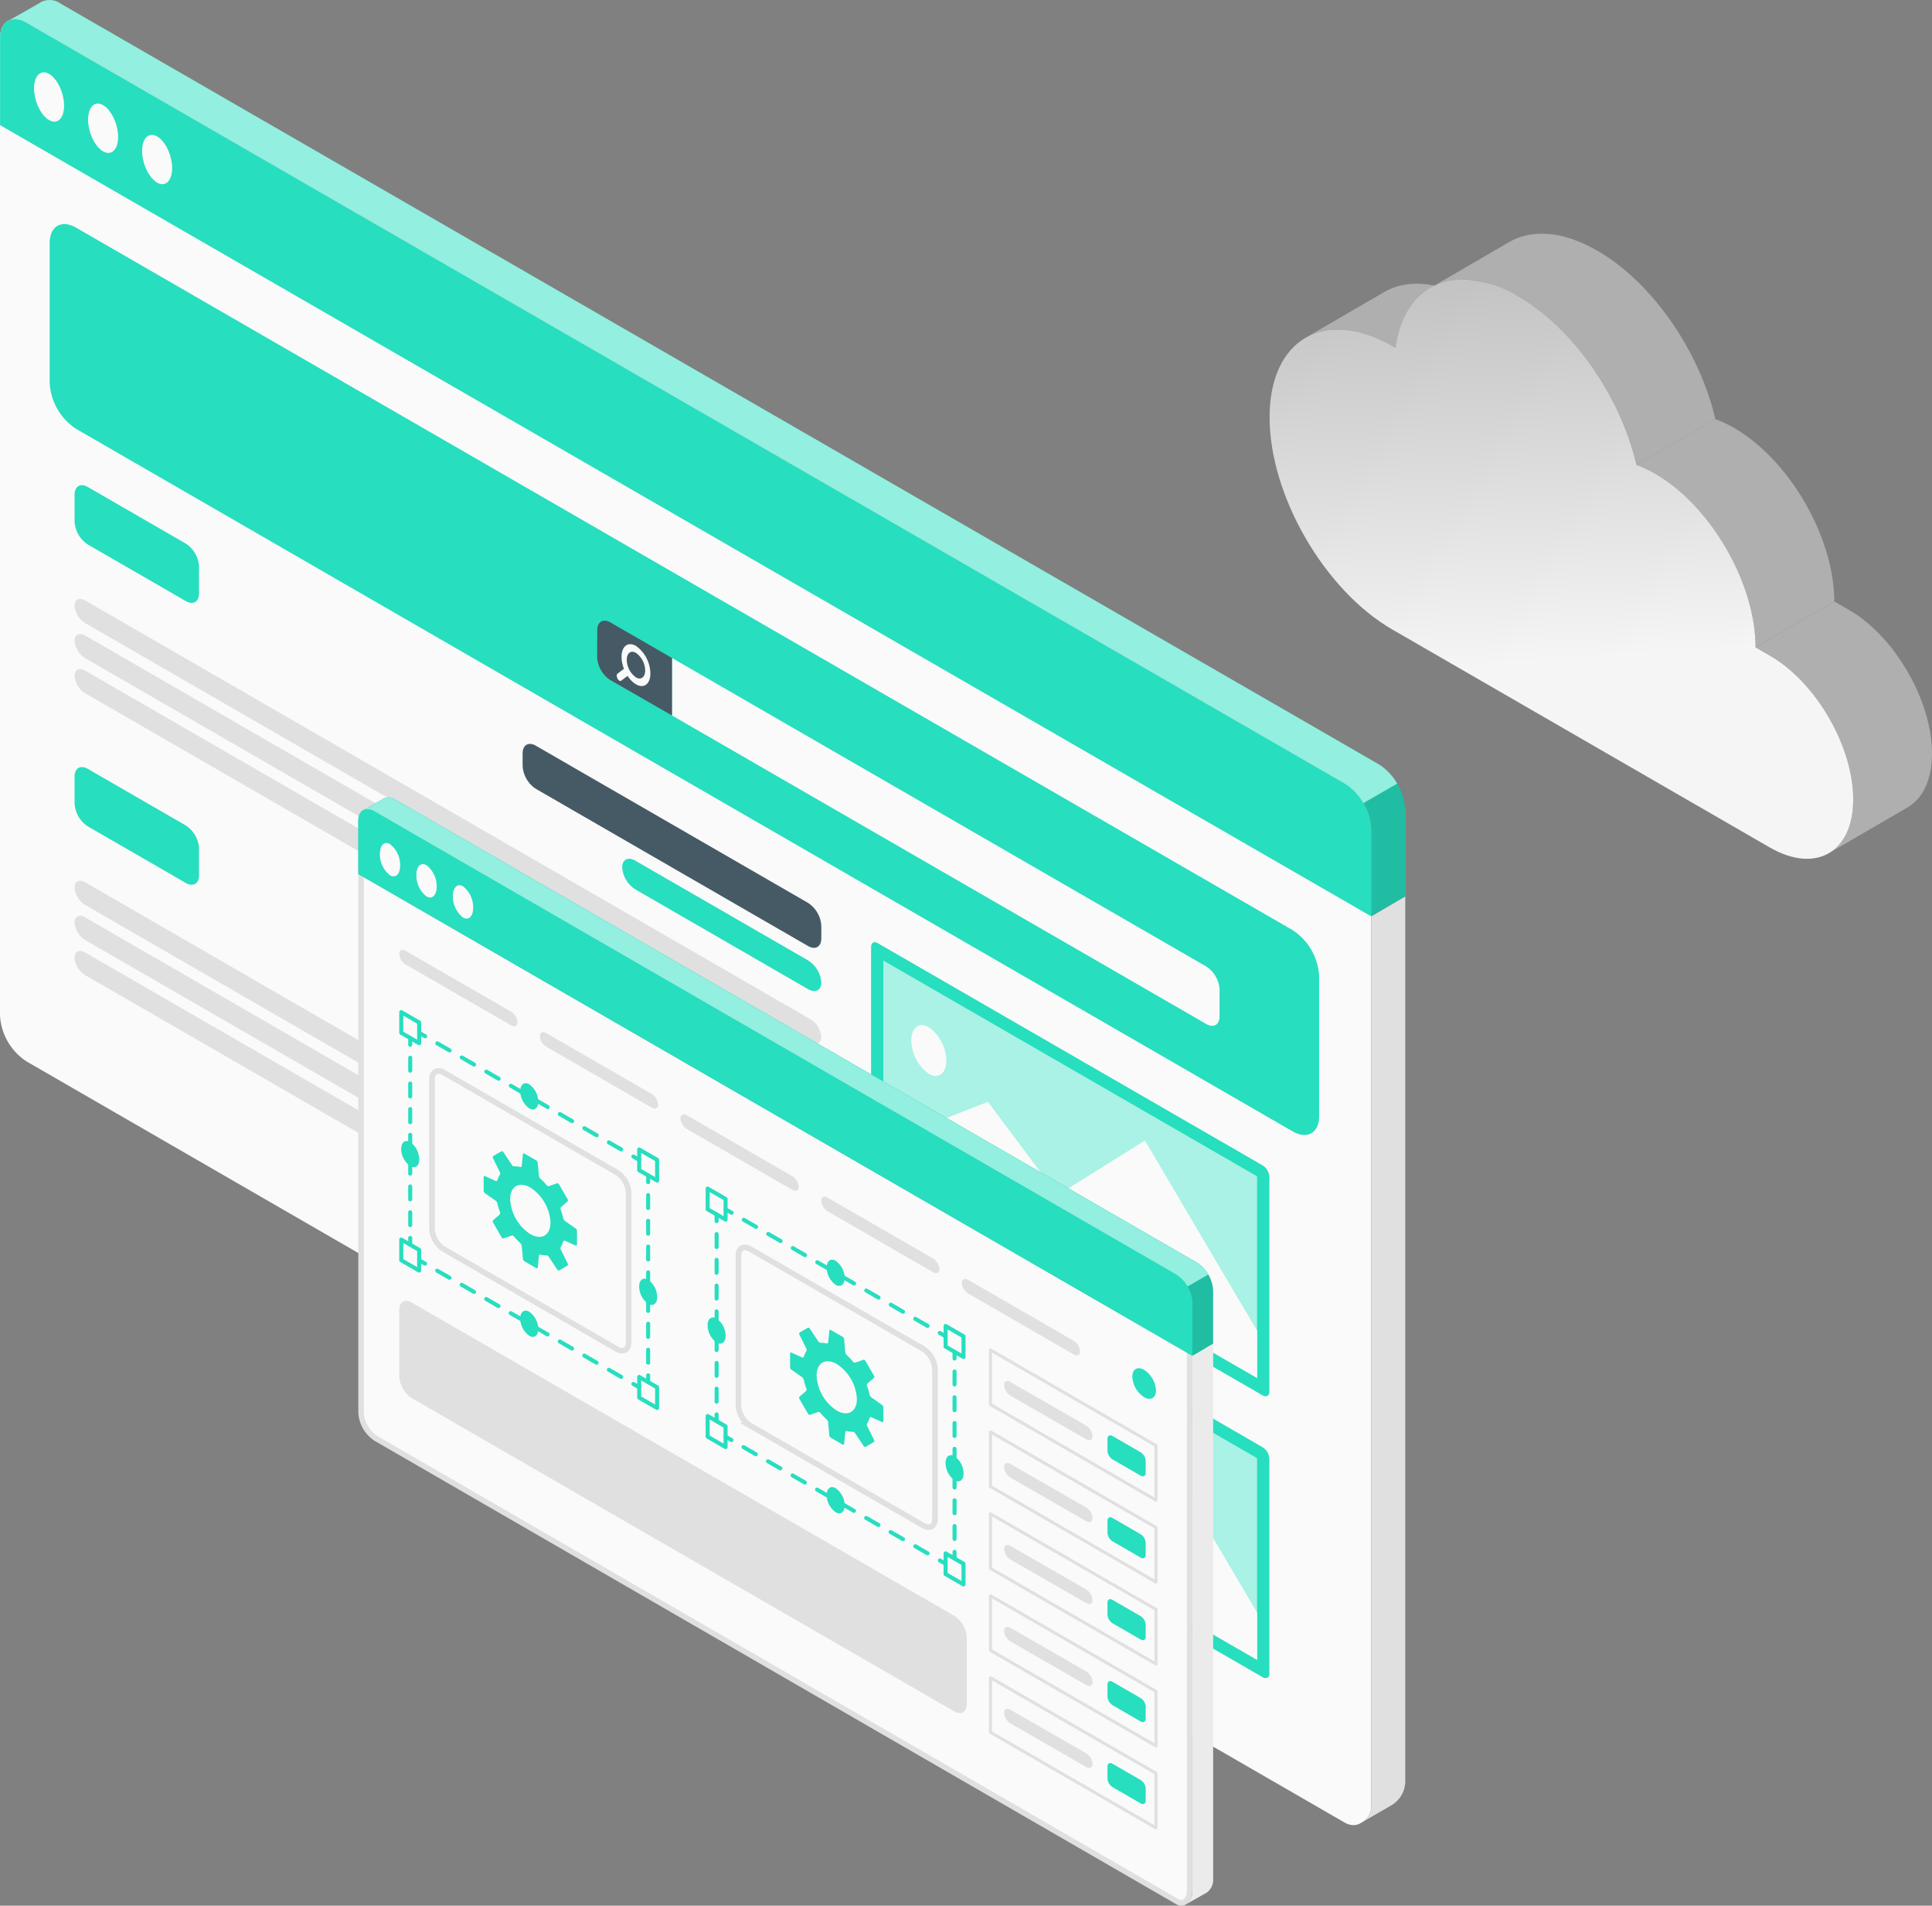 <svg xmlns="http://www.w3.org/2000/svg" xmlns:xlink="http://www.w3.org/1999/xlink" width="315.001" height="310.668" viewBox="0 0 315.001 310.668">
  <rect x="0" y="0" width="315.001" height="310.668" fill="#808080" stroke="none"/>
  <defs>
    <linearGradient id="linear-gradient" x1="-1.444" y1="0.929" x2="-1.441" y2="0.929" gradientUnits="objectBoundingBox">
      <stop offset="0" stop-color="#f5f5f5"/>
      <stop offset="0.365" stop-color="#f5f5f5"/>
      <stop offset="1" stop-color="#afafaf"/>
    </linearGradient>
    <linearGradient id="linear-gradient-5" y1="0.974" x2="-0.078" y2="-0.228" gradientUnits="objectBoundingBox">
      <stop offset="0" stop-color="#f5f5f5"/>
      <stop offset="0.25" stop-color="#f5f5f5"/>
      <stop offset="1" stop-color="#afafaf"/>
    </linearGradient>
    <clipPath id="clip-path">
      <rect id="Rectángulo_342943" data-name="Rectángulo 342943" width="229.119" height="297.532" fill="none"/>
    </clipPath>
    <clipPath id="clip-path-3">
      <rect id="Rectángulo_342938" data-name="Rectángulo 342938" width="226.36" height="130.94" fill="none"/>
    </clipPath>
    <clipPath id="clip-path-4">
      <rect id="Rectángulo_342939" data-name="Rectángulo 342939" width="6.836" height="21.637" fill="none"/>
    </clipPath>
    <clipPath id="clip-path-5">
      <rect id="Rectángulo_342940" data-name="Rectángulo 342940" width="60.939" height="68.058" fill="none"/>
    </clipPath>
    <clipPath id="clip-path-7">
      <rect id="Rectángulo_59017" data-name="Rectángulo 59017" width="139.374" height="180.668" fill="none"/>
    </clipPath>
    <clipPath id="clip-path-9">
      <rect id="Rectángulo_59014" data-name="Rectángulo 59014" width="139.372" height="91.011" transform="translate(0.002 0.001)" fill="none"/>
    </clipPath>
    <clipPath id="clip-path-10">
      <rect id="Rectángulo_59015" data-name="Rectángulo 59015" width="137.691" height="79.725" transform="translate(0.875)" fill="none"/>
    </clipPath>
    <clipPath id="clip-path-11">
      <path id="Trazado_655648" data-name="Trazado 655648" d="M58.566,56.39c-.074,0-.144.009-.217.01-.213,0-.424.014-.632.03-.063,0-.129,0-.191.009-.047,0-.09.015-.137.02-.32.033-.635.077-.943.137-.025,0-.053.006-.078.011l-.021,0c-.062.013-.122.03-.184.044-.192.043-.383.087-.57.14-.091.026-.18.057-.27.085-.119.037-.24.07-.357.112-.03.011-.057.025-.087.035-.181.066-.357.141-.533.217-.085.036-.171.069-.255.108-.256.12-.507.249-.751.391l-12.85,7.468c.244-.142.495-.271.751-.391.084-.039.171-.072.257-.109.175-.076.351-.15.531-.216.147-.053.3-.1.447-.148.089-.028.177-.059.267-.084.188-.053.379-.1.572-.141.061-.013.121-.031.183-.043.033-.007.066-.01.1-.017.308-.059.623-.1.943-.137.108-.011.218-.02.328-.029.208-.016.419-.025.632-.03.12,0,.24-.006.361-.006.168,0,.339.009.511.017.138.007.277.012.417.023s.289.028.433.044.316.035.476.058c.135.019.271.044.407.067.171.029.342.06.515.1.117.024.235.051.354.078q.277.064.557.138c.117.031.235.063.353.1.2.058.408.123.614.19.1.032.192.061.289.095q.9.313,1.837.736c.1.044.194.092.292.138q.327.154.657.321.164.084.329.17c.292.155.584.312.879.482l.4.231,12.851-7.468-.4-.232q-.321-.186-.639-.357c-.081-.044-.16-.082-.241-.125q-.164-.087-.328-.17c-.084-.043-.17-.09-.254-.132-.135-.067-.269-.127-.4-.19-.1-.046-.193-.093-.29-.137l-.12-.057q-.4-.179-.8-.338l-.007,0h0q-.408-.163-.811-.3l-.1-.034c-.1-.034-.193-.063-.289-.095-.137-.045-.275-.094-.412-.135-.068-.02-.134-.036-.2-.055-.119-.034-.237-.066-.355-.1-.091-.024-.183-.053-.274-.076s-.188-.041-.282-.063c-.118-.027-.236-.054-.353-.079-.062-.013-.126-.03-.188-.042-.111-.021-.219-.035-.329-.054-.136-.023-.272-.048-.406-.067-.048-.007-.1-.017-.145-.024-.112-.015-.221-.022-.332-.034-.145-.016-.29-.033-.434-.044-.042,0-.086-.01-.128-.013-.1-.007-.192,0-.289-.01-.171-.008-.342-.015-.51-.017-.046,0-.094,0-.14,0h0" transform="translate(-40.489 -56.39)" fill="url(#linear-gradient)"/>
    </clipPath>
    <clipPath id="clip-path-12">
      <path id="Trazado_655649" data-name="Trazado 655649" d="M199.385,0c-.075,0-.147.009-.221.011-.206,0-.411.014-.612.029-.063,0-.13,0-.193.009-.048,0-.093.015-.141.02-.308.032-.611.075-.908.131-.034.006-.071.008-.1.015l-.031.007c-.076.015-.148.036-.223.053-.181.041-.361.082-.538.132-.095.027-.187.059-.281.088-.116.036-.235.069-.349.109-.03.011-.059.025-.089.036-.182.067-.359.141-.535.218-.086.037-.174.071-.258.11-.258.121-.51.25-.756.393l-12.85,7.468c.245-.143.5-.272.756-.393.084-.039.171-.072.256-.109.177-.077.354-.152.537-.218.144-.052.29-.1.437-.146.094-.03.187-.061.283-.089.175-.049.354-.091.533-.131.076-.018.151-.038.228-.054.044-.009.089-.013.133-.022.3-.056.6-.1.91-.131.11-.011.221-.021.333-.029.2-.015.406-.024.612-.029.123,0,.245-.006.369-.006.174,0,.35.009.527.017.136.007.272.011.41.022s.3.03.458.047.311.034.468.057c.125.018.251.041.377.062.176.03.352.062.53.1.123.025.247.054.371.082q.276.064.556.138c.116.031.231.062.348.1.2.059.408.123.614.19.1.033.2.063.3.1.3.1.6.215.909.337l.008,0,.009,0c.3.122.611.255.919.4.1.043.193.091.29.136q.33.155.662.324c.11.056.22.113.33.171.293.155.587.313.883.484.529.305,1.051.635,1.569.98l.184.121c.487.329.967.677,1.443,1.039l.234.179q.7.544,1.387,1.133l.249.218q.694.607,1.369,1.254c.048.047.1.1.144.142q.682.664,1.341,1.368l.073.077c.446.48.882.975,1.31,1.479.054.064.109.127.163.191.4.479.795.971,1.18,1.471q.136.177.271.355c.255.338.5.684.749,1.029.2.281.4.562.6.848.343.5.681,1.008,1.006,1.523l.033.051c.34.542.666,1.093.985,1.649.137.238.269.478.4.718.234.423.465.847.686,1.276.06.116.121.233.18.349q.432.857.83,1.726l.107.235q.4.891.762,1.794c.028.069.056.138.084.208q.359.907.674,1.822c.025.072.051.145.076.217q.309.908.573,1.819c.024.083.049.167.073.251.185.65.355,1.3.5,1.95l12.85-7.468q-.073-.316-.151-.632-.132-.535-.281-1.071c-.023-.082-.049-.164-.072-.247s-.049-.169-.074-.254c-.055-.189-.107-.377-.165-.565q-.161-.524-.336-1.048c-.023-.068-.048-.135-.071-.2s-.051-.147-.077-.22c-.07-.2-.138-.4-.211-.606q-.179-.494-.371-.987c-.029-.076-.061-.151-.091-.226s-.057-.141-.085-.211c-.072-.18-.142-.36-.217-.539q-.2-.482-.412-.961c-.043-.1-.089-.194-.133-.292l-.107-.236c-.07-.153-.138-.307-.209-.459q-.236-.5-.484-1c-.044-.088-.091-.175-.136-.263-.059-.118-.121-.234-.181-.352-.1-.2-.205-.406-.313-.607-.12-.225-.25-.445-.373-.668-.133-.24-.264-.48-.4-.718-.059-.1-.113-.207-.172-.309q-.4-.676-.812-1.339l-.036-.055q-.392-.623-.8-1.233c-.065-.1-.136-.19-.2-.286-.2-.286-.4-.567-.6-.848-.147-.206-.288-.419-.439-.622-.1-.138-.207-.271-.31-.407q-.135-.179-.271-.355c-.091-.117-.179-.238-.27-.354q-.389-.495-.79-.976c-.04-.047-.08-.093-.12-.141-.054-.064-.109-.127-.163-.191-.162-.191-.322-.383-.487-.569q-.39-.444-.789-.874l-.035-.036-.073-.077c-.236-.252-.473-.5-.713-.748-.207-.212-.418-.417-.629-.622-.048-.046-.094-.095-.142-.141l-.082-.081q-.439-.421-.887-.825c-.133-.119-.267-.233-.4-.35-.083-.072-.165-.145-.248-.217s-.165-.146-.248-.216q-.446-.376-.9-.734c-.08-.063-.16-.121-.24-.183l-.236-.18c-.138-.105-.276-.214-.415-.317q-.432-.317-.869-.617c-.052-.036-.105-.069-.158-.1l-.183-.121c-.174-.116-.347-.233-.521-.344q-.423-.27-.85-.521l-.2-.115q-.322-.186-.642-.359c-.081-.044-.161-.083-.242-.125q-.165-.087-.329-.171c-.085-.043-.171-.091-.256-.133-.136-.067-.271-.128-.406-.191-.1-.046-.194-.093-.29-.137-.04-.018-.08-.039-.12-.056q-.406-.181-.806-.342h0q-.408-.164-.811-.305l-.106-.035c-.1-.034-.2-.064-.294-.1-.138-.045-.276-.094-.413-.135-.068-.021-.135-.037-.2-.056-.116-.034-.232-.065-.347-.1-.091-.024-.183-.053-.274-.076s-.188-.041-.282-.063c-.124-.029-.248-.057-.371-.082-.064-.013-.129-.03-.193-.043-.113-.022-.225-.036-.338-.056S201.52.166,201.4.148c-.046-.007-.092-.017-.138-.023-.112-.015-.22-.022-.331-.034-.153-.017-.307-.035-.458-.047-.042,0-.084-.01-.126-.013-.1-.007-.189,0-.284-.009-.176-.009-.353-.016-.526-.017-.047,0-.1,0-.142,0h-.006" transform="translate(-181.294)" fill="url(#linear-gradient)"/>
    </clipPath>
    <clipPath id="clip-path-13">
      <path id="Trazado_655650" data-name="Trazado 655650" d="M413.479,216.49c.218.079.438.166.659.256.1.039.195.082.293.124.145.062.291.125.437.193.1.044.191.09.287.135q.224.107.45.222c.092.047.183.094.275.143.22.116.44.235.661.363.27.156.538.319.805.488l.043.026c.259.165.516.336.771.513.088.06.174.124.262.186.171.121.341.243.51.369.1.077.207.157.309.236q.229.176.456.357c.111.089.221.179.331.27q.217.179.432.364.169.145.337.294.21.186.418.378c.112.1.223.206.334.311.141.134.281.27.42.406.1.1.206.2.307.3.144.145.286.293.428.441.094.1.189.2.282.3.163.175.325.354.486.534.066.074.133.145.2.22q.34.387.672.785l.1.124q.281.341.556.689.35.446.688.9l.01.014c.319.433.628.877.93,1.325.055.082.111.164.166.246q.562.847,1.082,1.725c.045.075.09.15.135.226q.365.625.707,1.261c.084.157.165.315.247.473s.17.324.252.488c.118.236.234.474.347.712.034.071.07.142.1.213q.214.455.415.914c.035.079.068.158.1.238q.148.342.288.686c.042.1.083.206.124.309q.131.33.255.661c.035.094.071.187.105.281q.16.437.309.875c.007.022.016.044.023.067q.158.473.3.946c.031.1.059.2.089.3.064.218.126.436.186.654.032.119.063.239.094.358q.079.3.151.609c.029.12.057.24.084.359q.07.313.134.625c.022.11.046.22.067.329q.079.41.145.818c.006.039.014.078.02.116.049.311.092.62.13.929.011.088.019.175.029.262.025.222.048.443.067.664.009.1.017.21.025.315q.024.314.038.626c0,.1.01.2.014.3.01.295.017.589.017.88l12.85-7.468q0-.368-.01-.74c0-.046,0-.094-.006-.141,0-.1-.009-.2-.014-.3-.006-.118-.009-.235-.017-.354-.006-.09-.015-.182-.022-.272s-.016-.21-.025-.315c-.006-.07-.01-.14-.017-.21-.014-.152-.034-.3-.051-.456-.01-.086-.018-.172-.029-.259,0-.029-.006-.059-.01-.088q-.052-.411-.117-.823l0-.018c-.006-.039-.014-.078-.02-.116-.038-.231-.076-.463-.12-.694-.008-.041-.017-.082-.025-.124-.021-.109-.044-.219-.067-.328-.027-.134-.053-.269-.082-.4-.016-.074-.035-.149-.052-.223q-.041-.179-.084-.359c-.022-.092-.042-.184-.065-.276-.027-.11-.058-.221-.087-.331s-.062-.241-.095-.361c-.016-.059-.03-.119-.047-.178-.044-.158-.092-.316-.138-.474-.03-.1-.058-.2-.089-.3-.009-.029-.016-.058-.025-.087q-.13-.424-.272-.847l0-.01-.026-.075c-.085-.25-.171-.5-.262-.751-.014-.039-.03-.078-.044-.118-.034-.094-.07-.187-.106-.281-.05-.134-.1-.269-.151-.4-.033-.085-.069-.17-.1-.255q-.062-.157-.126-.313c-.031-.076-.06-.152-.092-.228-.063-.151-.129-.3-.194-.453-.035-.081-.069-.162-.1-.243-.013-.028-.024-.057-.037-.086q-.176-.4-.36-.791l-.016-.033c-.036-.077-.074-.152-.111-.229-.1-.2-.192-.4-.292-.6l-.048-.094c-.083-.166-.17-.33-.256-.5-.068-.132-.134-.264-.2-.4-.013-.024-.027-.047-.04-.071q-.343-.638-.709-1.263c-.02-.035-.039-.071-.059-.106s-.05-.078-.073-.117q-.521-.878-1.084-1.727c-.02-.03-.038-.062-.058-.093-.034-.052-.072-.1-.107-.152-.519-.769-1.062-1.52-1.629-2.243l-.03-.04c-.173-.219-.349-.435-.525-.649-.034-.041-.066-.083-.1-.124l-.006-.008q-.313-.376-.633-.741l-.032-.036c-.065-.074-.132-.145-.2-.219-.136-.151-.271-.3-.408-.452l-.08-.084c-.092-.1-.185-.194-.277-.291s-.208-.221-.313-.328c-.039-.04-.079-.077-.119-.117-.1-.1-.2-.2-.307-.3s-.176-.177-.265-.263c-.051-.049-.1-.1-.154-.144-.111-.1-.222-.208-.334-.31-.078-.072-.154-.146-.233-.217-.061-.055-.124-.107-.186-.162q-.169-.149-.338-.3c-.069-.059-.136-.121-.2-.179s-.151-.122-.226-.184q-.165-.137-.331-.27c-.058-.046-.115-.1-.173-.141-.095-.075-.191-.145-.286-.218s-.2-.158-.307-.234c-.042-.032-.084-.065-.126-.1-.127-.094-.256-.182-.384-.273-.087-.062-.174-.125-.262-.186l-.068-.048q-.346-.237-.7-.46l-.007,0-.042-.026c-.214-.136-.428-.268-.644-.395l-.161-.094q-.251-.144-.5-.28c-.053-.029-.106-.054-.16-.082-.093-.049-.185-.1-.278-.144-.073-.037-.147-.078-.219-.113s-.151-.071-.228-.107c-.1-.046-.193-.092-.29-.137-.05-.023-.1-.048-.15-.071-.1-.043-.19-.08-.284-.121s-.2-.085-.295-.125l-.1-.044q-.28-.112-.555-.212Z" transform="translate(-413.479 -209.022)" fill="url(#linear-gradient)"/>
    </clipPath>
    <clipPath id="clip-path-14">
      <path id="Trazado_655651" data-name="Trazado 655651" d="M547.581,422.026l2.388,1.379c.46.265.913.555,1.361.864l.081.057q.626.437,1.233.928l.136.111q.587.481,1.155,1.009l.135.126q.575.541,1.126,1.125l.094.1q.589.629,1.148,1.3l.012.014q.572.689,1.109,1.417l0,.006c.326.442.638.9.943,1.358.188.285.365.577.545.868.152.246.308.488.454.738.069.119.134.239.2.359.236.417.466.838.684,1.264.024.046.048.092.071.138q.392.779.741,1.573l.036.084q.338.778.631,1.566l.039.1q.3.806.542,1.618c.01.032.018.064.028.1q.233.78.416,1.56c.011.049.023.1.034.147.123.536.229,1.071.313,1.6l0,.024c.085.536.148,1.069.193,1.6,0,.044.007.087.01.131.041.529.064,1.053.063,1.57s-.027,1.012-.071,1.49c0,.044-.009.086-.013.129q-.066.658-.185,1.267-.016.082-.033.162-.122.589-.292,1.129c-.021.068-.044.133-.066.2a9.952,9.952,0,0,1-.378.968c-.016.035-.029.073-.045.108a8.512,8.512,0,0,1-.546.989c-.026.04-.056.075-.082.114a7.5,7.5,0,0,1-.528.7c-.067.079-.138.154-.208.229a6.814,6.814,0,0,1-.51.494c-.073.064-.144.13-.22.19a6.485,6.485,0,0,1-.785.547l12.851-7.468a6.516,6.516,0,0,0,.785-.547c.076-.06.147-.126.22-.19a6.875,6.875,0,0,0,.51-.494c.07-.075.141-.15.208-.229a7.515,7.515,0,0,0,.528-.7c.027-.039.057-.075.083-.115.006-.009.013-.017.018-.026a8.54,8.54,0,0,0,.513-.929c.005-.011.009-.023.015-.035.016-.034.029-.072.045-.107.093-.205.185-.413.266-.631.041-.109.075-.226.112-.338.022-.066.045-.131.066-.2s.041-.117.059-.179q.1-.338.181-.694c.019-.084.034-.172.051-.257.011-.054.022-.108.033-.162.016-.082.035-.162.049-.246q.055-.318.1-.649c.015-.122.026-.248.038-.372,0-.043.009-.086.013-.129s.012-.1.016-.153q.026-.315.04-.641t.016-.657c0-.013,0-.026,0-.039v-.076q0-.267-.008-.537c-.007-.219-.017-.437-.031-.658-.006-.1-.016-.2-.024-.3,0-.044-.007-.087-.01-.131-.006-.077-.011-.153-.018-.231q-.032-.332-.074-.666c-.029-.226-.061-.454-.1-.682l0-.018c0-.008,0-.017,0-.025q-.051-.321-.111-.643-.066-.354-.144-.709c-.018-.083-.039-.167-.058-.25l-.034-.147c-.025-.1-.047-.21-.073-.314q-.089-.36-.189-.721c-.049-.175-.1-.349-.153-.524l-.028-.1c-.01-.032-.018-.065-.028-.1q-.108-.352-.225-.7t-.241-.692c-.015-.042-.032-.084-.048-.126l-.038-.1c-.054-.145-.107-.291-.164-.436q-.129-.331-.266-.661c-.065-.157-.133-.313-.2-.47l-.036-.085c-.014-.032-.027-.064-.041-.1q-.146-.331-.3-.658-.168-.358-.345-.713c-.018-.036-.037-.071-.055-.106l-.071-.137c-.1-.19-.194-.381-.294-.569-.125-.234-.259-.464-.39-.695-.068-.119-.132-.24-.2-.358-.027-.047-.052-.095-.079-.142-.119-.2-.251-.4-.374-.6-.18-.291-.356-.583-.545-.868-.03-.046-.057-.094-.087-.139q-.415-.621-.856-1.219l0-.006h0q-.3-.4-.6-.793-.249-.317-.505-.624l-.012-.015-.007-.008q-.259-.312-.525-.614t-.529-.586c-.029-.031-.058-.061-.087-.092l-.094-.1c-.124-.132-.248-.264-.374-.393q-.283-.289-.573-.567c-.059-.057-.12-.111-.18-.167l-.135-.125c-.094-.088-.188-.177-.283-.263q-.3-.269-.6-.527c-.089-.075-.179-.146-.269-.22l-.136-.111c-.067-.054-.133-.11-.2-.163q-.3-.234-.6-.455c-.145-.106-.291-.208-.436-.31l-.081-.057-.074-.053q-.287-.2-.577-.382t-.575-.352l-.134-.078-2.389-1.379Z" transform="translate(-547.581 -414.558)" fill="url(#linear-gradient)"/>
    </clipPath>
    <linearGradient id="linear-gradient-9" x1="-1.444" y1="0.929" x2="-1.441" y2="0.929" gradientUnits="objectBoundingBox">
      <stop offset="0" stop-color="#f5f5f5"/>
      <stop offset="0.655" stop-color="#f5f5f5"/>
      <stop offset="1" stop-color="#afafaf"/>
    </linearGradient>
    <clipPath id="clip-path-15">
      <path id="Trazado_655652" data-name="Trazado 655652" d="M20.55,62.762l-.4-.232C9.055,56.126.036,61.266,0,74.013s8.924,28.267,20.017,34.672L42.55,121.693l8.774,5.066,30.2,17.435c7.506,4.334,13.605.853,13.63-7.767s-6.035-19.121-13.541-23.454l-2.388-1.379c.03-10.4-7.285-23.073-16.339-28.3a19.213,19.213,0,0,0-3.062-1.436C57.3,70.926,49.653,59.621,40.581,54.384a18.371,18.371,0,0,0-9.05-2.767c-5.8,0-10.015,4.033-10.981,11.145" transform="translate(0 -51.617)" fill="url(#linear-gradient-5)"/>
    </clipPath>
  </defs>
  <g id="Grupo_985586" data-name="Grupo 985586" transform="translate(10496.333 13230.93)">
    <g id="Grupo_985585" data-name="Grupo 985585">
      <g id="Grupo_985572" data-name="Grupo 985572" transform="translate(-10496.333 -13230.93)">
        <g id="Grupo_981397" data-name="Grupo 981397" clip-path="url(#clip-path)">
          <g id="Grupo_981396" data-name="Grupo 981396">
            <g id="Grupo_981395" data-name="Grupo 981395" clip-path="url(#clip-path)">
              <path id="Trazado_655560" data-name="Trazado 655560" d="M.028,5.457A1.82,1.82,0,0,1,.1,5.06a.094.094,0,0,1,.015-.086,1.5,1.5,0,0,1,.1-.384,1.972,1.972,0,0,1,.256-.554.776.776,0,0,1,.143-.227.666.666,0,0,1,.127-.157,1.345,1.345,0,0,1,.285-.284l.028-.029a1.984,1.984,0,0,1,.37-.213,3.141,3.141,0,0,1,2.914.37L219.247,127.5a9.6,9.6,0,0,1,4.336,7.505V293.277c0,.012,0,.024,0,.035v.948a2.966,2.966,0,0,1-1.563,2.621c-.062.041-.119.064-.181.105s-.142.086-.228.129a1.687,1.687,0,0,1-.37.128,2.5,2.5,0,0,1-.554.071,2.779,2.779,0,0,1-1.436-.413l-.113-.066-.01,0-4.131-2.384L4.335,172.821A9.576,9.576,0,0,1,0,165.316V6c0-.185.014-.37.028-.54" transform="translate(0 0.217)" fill="#fafafa"/>
              <path id="Trazado_655561" data-name="Trazado 655561" d="M1.323,3.344a3.144,3.144,0,0,1,2.914.37L219.15,127.723a9.6,9.6,0,0,1,4.336,7.5v14.157l5.528-3.241V132.086a9.561,9.561,0,0,0-4.321-7.491L9.765.587A3.011,3.011,0,0,0,6.625.331C5.843.8,2.247,2.86,1.323,3.344" transform="translate(0.099 0)" fill="#27debf"/>
              <path id="Trazado_655562" data-name="Trazado 655562" d="M.009,5.969C.026,3.233,1.955,2.128,4.336,3.5L219.25,127.51a9.571,9.571,0,0,1,4.33,7.5l0,14.164L.009,20.182Z" transform="translate(0.001 0.217)" fill="#27debf"/>
              <g id="Grupo_981385" data-name="Grupo 981385" transform="translate(1.438)" opacity="0.5">
                <g id="Grupo_981384" data-name="Grupo 981384">
                  <g id="Grupo_981383" data-name="Grupo 981383" clip-path="url(#clip-path-3)">
                    <path id="Trazado_655563" data-name="Trazado 655563" d="M4.238,3.718,219.146,127.726a8.9,8.9,0,0,1,3.051,3.214l5.5-3.187a8.654,8.654,0,0,0-3.012-3.162L9.769.583A3.047,3.047,0,0,0,6.621.327c-.777.477-4.37,2.52-5.284,3.01a3.132,3.132,0,0,1,2.9.381" transform="translate(-1.338 0)" fill="#fff"/>
                  </g>
                </g>
              </g>
              <g id="Grupo_981388" data-name="Grupo 981388" transform="translate(222.283 127.753)" opacity="0.15">
                <g id="Grupo_981387" data-name="Grupo 981387">
                  <g id="Grupo_981386" data-name="Grupo 981386" clip-path="url(#clip-path-4)">
                    <path id="Trazado_655564" data-name="Trazado 655564" d="M213.7,137.3l0-14.078a8.935,8.935,0,0,0-1.317-4.33l-5.515,3.172a8.765,8.765,0,0,1,1.293,4.3v14.161Z" transform="translate(-206.869 -118.894)"/>
                  </g>
                </g>
              </g>
              <path id="Trazado_655565" data-name="Trazado 655565" d="M24.011,20.713c1.351.78,2.447,3.1,2.447,5.179s-1.1,3.134-2.447,2.354-2.447-3.1-2.447-5.179,1.095-3.134,2.447-2.354" transform="translate(1.607 1.524)" fill="#fafafa"/>
              <path id="Trazado_655566" data-name="Trazado 655566" d="M15.814,15.971c1.352.78,2.447,3.1,2.447,5.179s-1.095,3.134-2.447,2.354-2.447-3.1-2.447-5.179,1.095-3.134,2.447-2.354" transform="translate(0.996 1.171)" fill="#fafafa"/>
              <path id="Trazado_655567" data-name="Trazado 655567" d="M7.616,11.23c1.352.78,2.447,3.1,2.447,5.179s-1.095,3.135-2.447,2.354-2.447-3.1-2.447-5.179S6.264,10.45,7.616,11.23" transform="translate(0.385 0.818)" fill="#fafafa"/>
              <path id="Trazado_655568" data-name="Trazado 655568" d="M206.614,286.963l.239-.133,4.569-2.634a4.59,4.59,0,0,0,2.261-3.357,4.825,4.825,0,0,0,.043-.633V136.01l-5.535,3.245V284.337a2.951,2.951,0,0,1-1.383,2.506c-.128.075-.193.12-.193.12" transform="translate(15.395 10.134)" fill="#e0e0e0"/>
              <path id="Trazado_655569" data-name="Trazado 655569" d="M210.188,149.093,11.865,34.591c-2.39-1.38-4.327-.261-4.327,2.5V59.9a9.564,9.564,0,0,0,4.326,7.493L210.188,181.9c2.389,1.379,4.326.261,4.326-2.5V156.586a9.561,9.561,0,0,0-4.326-7.494" transform="translate(0.562 2.533)" fill="#27debf"/>
              <path id="Trazado_655570" data-name="Trazado 655570" d="M191.246,153.871v4.376c0,1.38-.969,1.939-2.163,1.25l-87.12-50.3V99.825l87.12,50.3a4.781,4.781,0,0,1,2.163,3.747" transform="translate(7.597 7.438)" fill="#fafafa"/>
              <path id="Trazado_655571" data-name="Trazado 655571" d="M92.8,94.465c-1.195-.69-2.167-.131-2.172,1.249l-.016,4.4a4.749,4.749,0,0,0,2.158,3.741l10.041,5.767v-9.372Z" transform="translate(6.751 7.017)" fill="#455a64"/>
              <path id="Trazado_655572" data-name="Trazado 655572" d="M93.708,103.339a.844.844,0,0,0,.3.34.266.266,0,0,0,.3.008l1.043-.79a4.27,4.27,0,0,0,1.366,1.382c1.3.748,2.349-.048,2.349-1.775a5.633,5.633,0,0,0-2.349-4.489c-1.295-.748-2.349.049-2.349,1.776a5.51,5.51,0,0,0,.391,1.951l-1.052.8c-.167.125-.167.484,0,.8m3.01-.193a3.6,3.6,0,0,1-1.5-2.865c0-1.1.674-1.612,1.5-1.135a3.6,3.6,0,0,1,1.5,2.866c0,1.1-.672,1.611-1.5,1.134" transform="translate(6.973 7.282)" fill="#fafafa"/>
              <path id="Trazado_655573" data-name="Trazado 655573" d="M196.029,179.339,133.258,143.1c-.6-.345-1.081-.066-1.081.624v35.019a2.39,2.39,0,0,0,1.082,1.873l62.77,36.213c.6.345,1.082.066,1.082-.624V181.212a2.392,2.392,0,0,0-1.082-1.873" transform="translate(9.848 10.651)" fill="#27debf"/>
              <g id="Grupo_981391" data-name="Grupo 981391" transform="translate(144.023 156.586)" opacity="0.6">
                <g id="Grupo_981390" data-name="Grupo 981390">
                  <g id="Grupo_981389" data-name="Grupo 981389" clip-path="url(#clip-path-5)">
                    <path id="Trazado_655574" data-name="Trazado 655574" d="M194.975,181.006a1.487,1.487,0,0,0-.129-.174l-60.81-35.1v32.807a1.663,1.663,0,0,0,.13.174l60.809,35.077Z" transform="translate(-134.036 -145.728)" fill="#fff"/>
                  </g>
                </g>
              </g>
              <path id="Trazado_655575" data-name="Trazado 655575" d="M134.036,176.938v-3.1l17.045-6.676,10.46,13.969-3.6,4.054,18.74-11.714,18.294,31v7.715l-60.809-35.077a1.486,1.486,0,0,1-.129-.174" transform="translate(9.987 12.455)" fill="#fafafa"/>
              <path id="Trazado_655576" data-name="Trazado 655576" d="M138.282,158.019a6.824,6.824,0,0,0,2.85,5.445c1.574.909,2.85-.056,2.85-2.154a6.824,6.824,0,0,0-2.85-5.445c-1.574-.909-2.85.056-2.85,2.154" transform="translate(10.303 11.588)" fill="#fafafa"/>
              <path id="Trazado_655577" data-name="Trazado 655577" d="M125.837,138.78,81.463,113.16c-1.195-.69-2.163-.131-2.163,1.249v2.034a4.784,4.784,0,0,0,2.163,3.747l44.375,25.62c1.195.69,2.163.131,2.163-1.249v-2.034a4.785,4.785,0,0,0-2.164-3.747" transform="translate(5.909 8.409)" fill="#455a64"/>
              <path id="Trazado_655578" data-name="Trazado 655578" d="M124.711,146.854l-28.14-16.247c-1.195-.69-2.163-.2-2.163,1.094a4.639,4.639,0,0,0,2.163,3.592l28.14,16.247c1.195.69,2.163.2,2.163-1.094a4.639,4.639,0,0,0-2.163-3.592" transform="translate(7.034 9.708)" fill="#27debf"/>
              <path id="Trazado_655579" data-name="Trazado 655579" d="M131.336,159.414,13.046,91.12c-.956-.551-1.731-.173-1.731.845a3.68,3.68,0,0,0,1.731,2.842L131.336,163.1c.955.552,1.73.174,1.73-.843a3.685,3.685,0,0,0-1.73-2.843" transform="translate(0.843 6.77)" fill="#e0e0e0"/>
              <path id="Trazado_655580" data-name="Trazado 655580" d="M131.336,164.738,13.046,96.444c-.956-.551-1.731-.173-1.731.845a3.683,3.683,0,0,0,1.731,2.843l118.289,68.294c.955.552,1.73.174,1.73-.844a3.685,3.685,0,0,0-1.73-2.843" transform="translate(0.843 7.167)" fill="#e0e0e0"/>
              <path id="Trazado_655581" data-name="Trazado 655581" d="M131.336,170.062,13.046,101.768c-.956-.551-1.731-.173-1.731.845a3.683,3.683,0,0,0,1.731,2.843l118.289,68.294c.955.552,1.73.174,1.73-.843a3.685,3.685,0,0,0-1.73-2.843" transform="translate(0.843 7.564)" fill="#e0e0e0"/>
              <path id="Trazado_655582" data-name="Trazado 655582" d="M11.316,75.159v4.376a4.781,4.781,0,0,0,2.163,3.747L29.445,92.5c1.194.69,2.163.13,2.163-1.25V86.874a4.784,4.784,0,0,0-2.163-3.747L13.479,73.91c-1.195-.69-2.163-.131-2.163,1.249" transform="translate(0.843 5.485)" fill="#27debf"/>
              <path id="Trazado_655583" data-name="Trazado 655583" d="M196.029,222.1,133.258,185.86c-.6-.345-1.081-.066-1.081.624V221.5a2.39,2.39,0,0,0,1.082,1.873l62.77,36.213c.6.345,1.082.066,1.082-.624V223.974a2.392,2.392,0,0,0-1.082-1.873" transform="translate(9.848 13.837)" fill="#27debf"/>
              <g id="Grupo_981394" data-name="Grupo 981394" transform="translate(144.023 202.534)" opacity="0.6">
                <g id="Grupo_981393" data-name="Grupo 981393">
                  <g id="Grupo_981392" data-name="Grupo 981392" clip-path="url(#clip-path-5)">
                    <path id="Trazado_655584" data-name="Trazado 655584" d="M194.975,223.768a1.474,1.474,0,0,0-.129-.174l-60.81-35.1V221.3a1.674,1.674,0,0,0,.13.174l60.809,35.077Z" transform="translate(-134.036 -188.49)" fill="#fff"/>
                  </g>
                </g>
              </g>
              <path id="Trazado_655585" data-name="Trazado 655585" d="M134.036,219.7v-3.1l17.045-6.676,10.46,13.969-3.6,4.054,18.74-11.714,18.294,31v7.715l-60.809-35.077a1.493,1.493,0,0,1-.129-.174" transform="translate(9.987 15.641)" fill="#fafafa"/>
              <path id="Trazado_655586" data-name="Trazado 655586" d="M138.282,200.781a6.824,6.824,0,0,0,2.85,5.445c1.574.909,2.85-.056,2.85-2.154a6.824,6.824,0,0,0-2.85-5.445c-1.574-.908-2.85.056-2.85,2.154" transform="translate(10.303 14.774)" fill="#fafafa"/>
              <path id="Trazado_655587" data-name="Trazado 655587" d="M125.837,181.542l-44.374-25.62c-1.195-.69-2.163-.131-2.163,1.249v2.034a4.784,4.784,0,0,0,2.163,3.747l44.375,25.62c1.195.69,2.163.131,2.163-1.249v-2.034a4.785,4.785,0,0,0-2.164-3.747" transform="translate(5.909 11.596)" fill="#455a64"/>
              <path id="Trazado_655588" data-name="Trazado 655588" d="M124.711,189.616,96.571,173.37c-1.195-.69-2.163-.2-2.163,1.094a4.639,4.639,0,0,0,2.163,3.592l28.14,16.247c1.195.69,2.163.2,2.163-1.094a4.638,4.638,0,0,0-2.163-3.592" transform="translate(7.034 12.894)" fill="#27debf"/>
              <path id="Trazado_655589" data-name="Trazado 655589" d="M131.336,202.176,13.046,133.882c-.956-.551-1.731-.173-1.731.845a3.684,3.684,0,0,0,1.731,2.843l118.289,68.294c.955.552,1.73.174,1.73-.843a3.685,3.685,0,0,0-1.73-2.843" transform="translate(0.843 9.957)" fill="#e0e0e0"/>
              <path id="Trazado_655590" data-name="Trazado 655590" d="M131.336,207.5,13.046,139.206c-.956-.551-1.731-.174-1.731.845a3.683,3.683,0,0,0,1.731,2.843l118.289,68.294c.955.552,1.73.174,1.73-.845a3.683,3.683,0,0,0-1.73-2.842" transform="translate(0.843 10.353)" fill="#e0e0e0"/>
              <path id="Trazado_655591" data-name="Trazado 655591" d="M131.336,212.824,13.046,144.53c-.956-.551-1.731-.174-1.731.845a3.684,3.684,0,0,0,1.731,2.843l118.289,68.294c.955.552,1.73.174,1.73-.845a3.683,3.683,0,0,0-1.73-2.842" transform="translate(0.843 10.75)" fill="#e0e0e0"/>
              <path id="Trazado_655592" data-name="Trazado 655592" d="M11.316,117.921V122.3a4.781,4.781,0,0,0,2.163,3.747l15.966,9.218c1.194.69,2.163.13,2.163-1.25v-4.376a4.784,4.784,0,0,0-2.163-3.747l-15.966-9.217c-1.195-.69-2.163-.131-2.163,1.249" transform="translate(0.843 8.671)" fill="#27debf"/>
            </g>
          </g>
        </g>
      </g>
      <g id="Grupo_985573" data-name="Grupo 985573" transform="translate(-10437.91 -13100.93)">
        <g id="Grupo_182739" data-name="Grupo 182739" clip-path="url(#clip-path-7)">
          <g id="Grupo_182738" data-name="Grupo 182738">
            <g id="Grupo_182737" data-name="Grupo 182737" clip-path="url(#clip-path-7)">
              <path id="Trazado_235908" data-name="Trazado 235908" d="M134.21,180.221a1.324,1.324,0,0,1-.652-.2L2.875,104.5a5.439,5.439,0,0,1-2.43-4.2V3.8c0-.9.382-1.445,1.021-1.445a1.977,1.977,0,0,1,.959.3L133.113,78.147a5.455,5.455,0,0,1,2.428,4.2V178.2a2.628,2.628,0,0,1-.421,1.479,1.132,1.132,0,0,1-.91.543" fill="#fafafa"/>
              <path id="Trazado_235909" data-name="Trazado 235909" d="M138.258,178.579c-.287.152-2.346,1.327-3.249,1.841a2.7,2.7,0,0,0,.975-2.224V91.012l3.39-1.984V176.28a2.576,2.576,0,0,1-1.116,2.3" fill="#ebebeb"/>
              <path id="Trazado_235910" data-name="Trazado 235910" d="M1.466,2.807a1.511,1.511,0,0,1,.736.242L132.89,78.535a4.946,4.946,0,0,1,2.2,3.813V178.2c0,.839-.412,1.575-.882,1.575a.884.884,0,0,1-.428-.136L3.1,104.107a4.937,4.937,0,0,1-2.2-3.808V3.8c0-.372.074-1,.572-1m0-.894C.6,1.913,0,2.606,0,3.8v96.5a5.842,5.842,0,0,0,2.651,4.583l130.684,75.53a1.748,1.748,0,0,0,.875.256c1.035,0,1.776-1.134,1.776-2.469V82.348a5.851,5.851,0,0,0-2.648-4.587L2.649,2.275a2.4,2.4,0,0,0-1.183-.362" fill="#e0e0e0"/>
              <path id="Trazado_235911" data-name="Trazado 235911" d="M0,3.751v8.73L135.984,91.012l3.39-1.973V80.422a5.5,5.5,0,0,0-.8-2.65,5.334,5.334,0,0,0-1.844-1.932L6.033.353A1.892,1.892,0,0,0,4.1.2C3.618.5,1.3,1.818.823,2.06a.86.86,0,0,0-.2.137,1.29,1.29,0,0,0-.209.209,1.448,1.448,0,0,0-.169.266,1.253,1.253,0,0,0-.129.322,1.662,1.662,0,0,0-.081.362v.017A2.761,2.761,0,0,0,0,3.751" fill="#27debf"/>
              <g id="Grupo_182733" data-name="Grupo 182733" opacity="0.15">
                <g id="Grupo_182732" data-name="Grupo 182732">
                  <g id="Grupo_182731" data-name="Grupo 182731" clip-path="url(#clip-path-9)">
                    <path id="Trazado_235912" data-name="Trazado 235912" d="M0,3.751v8.73L135.984,91.012l3.39-1.973V80.422a5.5,5.5,0,0,0-.8-2.65,5.334,5.334,0,0,0-1.844-1.932L6.033.353A1.892,1.892,0,0,0,4.1.2C3.618.5,1.3,1.818.823,2.06a.86.86,0,0,0-.2.137,1.29,1.29,0,0,0-.209.209,1.448,1.448,0,0,0-.169.266,1.253,1.253,0,0,0-.129.322,1.662,1.662,0,0,0-.081.362v.017A2.761,2.761,0,0,0,0,3.751"/>
                  </g>
                </g>
              </g>
              <path id="Trazado_235913" data-name="Trazado 235913" d="M0,3.751v8.73L135.984,91.012V82.346a4.7,4.7,0,0,0-.322-1.643c-.032-.088-.065-.185-.1-.273a6.6,6.6,0,0,0-.362-.717,5.331,5.331,0,0,0-1.86-1.957L2.651,2.277A1.756,1.756,0,0,0,.622,2.2a1.29,1.29,0,0,0-.209.209,1.448,1.448,0,0,0-.169.266,1.253,1.253,0,0,0-.129.322,1.662,1.662,0,0,0-.081.362v.017A2.761,2.761,0,0,0,0,3.751" fill="#27debf"/>
              <path id="Trazado_235914" data-name="Trazado 235914" d="M17.07,14.488a4.361,4.361,0,0,1,1.653,3.5c0,1.406-.74,2.118-1.653,1.591a4.362,4.362,0,0,1-1.653-3.5c0-1.406.74-2.118,1.653-1.591" fill="#fafafa"/>
              <path id="Trazado_235915" data-name="Trazado 235915" d="M11.118,11.046a4.361,4.361,0,0,1,1.653,3.5c0,1.406-.74,2.118-1.653,1.591a4.361,4.361,0,0,1-1.653-3.5c0-1.406.74-2.118,1.653-1.591" fill="#fafafa"/>
              <path id="Trazado_235916" data-name="Trazado 235916" d="M5.166,7.6a4.361,4.361,0,0,1,1.653,3.5c0,1.406-.74,2.118-1.653,1.591a4.361,4.361,0,0,1-1.653-3.5c0-1.406.74-2.118,1.653-1.591" fill="#fafafa"/>
              <path id="Trazado_235917" data-name="Trazado 235917" d="M2.65,2.273,133.335,77.759a5.451,5.451,0,0,1,1.866,1.966l3.366-1.949a5.281,5.281,0,0,0-1.841-1.933L6.032.357A1.862,1.862,0,0,0,4.108.2C3.633.49,1.434,1.74.876,2.04a1.916,1.916,0,0,1,1.774.233" fill="#27debf"/>
              <g id="Grupo_182736" data-name="Grupo 182736" opacity="0.5">
                <g id="Grupo_182735" data-name="Grupo 182735">
                  <g id="Grupo_182734" data-name="Grupo 182734" clip-path="url(#clip-path-10)">
                    <path id="Trazado_235918" data-name="Trazado 235918" d="M2.65,2.273,133.335,77.759a5.451,5.451,0,0,1,1.866,1.966l3.366-1.949a5.281,5.281,0,0,0-1.841-1.933L6.032.357A1.862,1.862,0,0,0,4.108.2C3.633.49,1.434,1.74.876,2.04a1.916,1.916,0,0,1,1.774.233" fill="#fff"/>
                  </g>
                </g>
              </g>
              <path id="Trazado_235919" data-name="Trazado 235919" d="M130.054,96.661c0,1.229-.863,1.728-1.928,1.113a4.276,4.276,0,0,1-1.933-3.342c0-1.231.86-1.73,1.928-1.113a4.271,4.271,0,0,1,1.933,3.342" fill="#27debf"/>
              <path id="Trazado_235920" data-name="Trazado 235920" d="M116.647,88.581,99.424,78.637c-.568-.328-1.028-.1-1.028.52a2.2,2.2,0,0,0,1.027,1.706l17.224,9.944c.567.328,1.027.1,1.027-.52a2.2,2.2,0,0,0-1.027-1.706" fill="#e0e0e0"/>
              <path id="Trazado_235921" data-name="Trazado 235921" d="M93.716,75.171,76.493,65.227c-.568-.328-1.028-.095-1.028.52a2.2,2.2,0,0,0,1.027,1.706L93.716,77.4c.567.327,1.027.095,1.027-.52a2.2,2.2,0,0,0-1.027-1.706" fill="#e0e0e0"/>
              <path id="Trazado_235922" data-name="Trazado 235922" d="M70.785,61.76,53.562,51.816c-.568-.328-1.028-.1-1.028.52a2.2,2.2,0,0,0,1.027,1.706l17.224,9.944c.567.327,1.027.1,1.027-.52a2.2,2.2,0,0,0-1.027-1.706" fill="#e0e0e0"/>
              <path id="Trazado_235923" data-name="Trazado 235923" d="M47.854,48.35,30.631,38.406c-.568-.328-1.028-.095-1.028.52a2.2,2.2,0,0,0,1.027,1.706l17.224,9.944c.567.327,1.027.1,1.027-.52a2.2,2.2,0,0,0-1.027-1.706" fill="#e0e0e0"/>
              <path id="Trazado_235924" data-name="Trazado 235924" d="M24.923,34.939,7.7,25c-.568-.328-1.028-.1-1.028.52A2.2,2.2,0,0,0,7.7,27.221l17.224,9.944c.567.327,1.027.095,1.027-.52a2.2,2.2,0,0,0-1.027-1.706" fill="#e0e0e0"/>
              <path id="Trazado_235925" data-name="Trazado 235925" d="M128.375,108.181v1.907c0,.524-.368.736-.822.474l-4.587-2.652a1.827,1.827,0,0,1-.824-1.424l0-1.913c0-.525.365-.737.819-.474l4.6,2.658a1.817,1.817,0,0,1,.822,1.424" fill="#27debf"/>
              <path id="Trazado_235926" data-name="Trazado 235926" d="M118.679,102.4,106.321,95.3c-.568-.328-1.028-.1-1.028.52a2.205,2.205,0,0,0,1.027,1.706l12.359,7.108c.567.327,1.027.1,1.027-.52a2.2,2.2,0,0,0-1.027-1.706" fill="#e0e0e0"/>
              <path id="Trazado_235927" data-name="Trazado 235927" d="M130.054,105.655l-26.99-15.583v8.9l26.99,15.582Z" fill="none" stroke="#e0e0e0" stroke-linecap="round" stroke-linejoin="round" stroke-width="0.497"/>
              <path id="Trazado_235928" data-name="Trazado 235928" d="M128.375,121.538v1.907c0,.524-.368.736-.822.474l-4.587-2.652a1.825,1.825,0,0,1-.824-1.424l0-1.913c0-.525.365-.737.819-.475l4.6,2.659a1.817,1.817,0,0,1,.822,1.424" fill="#27debf"/>
              <path id="Trazado_235929" data-name="Trazado 235929" d="M118.679,115.761l-12.358-7.108c-.568-.328-1.028-.1-1.028.519a2.205,2.205,0,0,0,1.027,1.707l12.359,7.108c.567.328,1.027.1,1.027-.52a2.2,2.2,0,0,0-1.027-1.706" fill="#e0e0e0"/>
              <path id="Trazado_235930" data-name="Trazado 235930" d="M130.054,119.011l-26.99-15.583v8.9l26.99,15.582Z" fill="none" stroke="#e0e0e0" stroke-linecap="round" stroke-linejoin="round" stroke-width="0.497"/>
              <path id="Trazado_235931" data-name="Trazado 235931" d="M128.375,134.9V136.8c0,.524-.368.736-.822.474l-4.587-2.652a1.828,1.828,0,0,1-.824-1.424l0-1.914c0-.524.365-.737.819-.473l4.6,2.658a1.817,1.817,0,0,1,.822,1.424" fill="#27debf"/>
              <path id="Trazado_235932" data-name="Trazado 235932" d="M118.679,129.117l-12.358-7.108c-.568-.328-1.028-.1-1.028.519a2.205,2.205,0,0,0,1.027,1.707l12.359,7.108c.567.327,1.027.1,1.027-.52a2.2,2.2,0,0,0-1.027-1.706" fill="#e0e0e0"/>
              <path id="Trazado_235933" data-name="Trazado 235933" d="M130.054,132.367l-26.99-15.583v8.9l26.99,15.582Z" fill="none" stroke="#e0e0e0" stroke-linecap="round" stroke-linejoin="round" stroke-width="0.497"/>
              <path id="Trazado_235934" data-name="Trazado 235934" d="M128.375,148.251v1.907c0,.524-.368.736-.822.474l-4.587-2.652a1.826,1.826,0,0,1-.824-1.424l0-1.913c0-.525.365-.737.819-.475l4.6,2.659a1.817,1.817,0,0,1,.822,1.424" fill="#27debf"/>
              <path id="Trazado_235935" data-name="Trazado 235935" d="M118.679,142.474l-12.358-7.108c-.568-.328-1.028-.1-1.028.52a2.205,2.205,0,0,0,1.027,1.706l12.359,7.108c.567.328,1.027.1,1.027-.52a2.2,2.2,0,0,0-1.027-1.706" fill="#e0e0e0"/>
              <path id="Trazado_235936" data-name="Trazado 235936" d="M130.054,145.724l-26.99-15.583v8.9l26.99,15.582Z" fill="none" stroke="#e0e0e0" stroke-linecap="round" stroke-linejoin="round" stroke-width="0.497"/>
              <path id="Trazado_235937" data-name="Trazado 235937" d="M128.375,161.608v1.907c0,.524-.368.736-.822.474l-4.587-2.652a1.827,1.827,0,0,1-.824-1.424l0-1.913c0-.525.365-.737.819-.474l4.6,2.658a1.817,1.817,0,0,1,.822,1.424" fill="#27debf"/>
              <path id="Trazado_235938" data-name="Trazado 235938" d="M118.679,155.83l-12.358-7.108c-.568-.328-1.028-.1-1.028.519a2.205,2.205,0,0,0,1.027,1.707l12.359,7.108c.567.327,1.027.1,1.027-.52a2.2,2.2,0,0,0-1.027-1.706" fill="#e0e0e0"/>
              <path id="Trazado_235939" data-name="Trazado 235939" d="M130.054,159.081,103.064,143.5V152.4l26.99,15.582Z" fill="none" stroke="#e0e0e0" stroke-linecap="round" stroke-linejoin="round" stroke-width="0.497"/>
              <path id="Trazado_235940" data-name="Trazado 235940" d="M92.125,118.7l-28.25-16.31a4.194,4.194,0,0,1-1.9-3.287v-24.4c0-1.21.849-1.7,1.9-1.1l28.249,16.31a4.2,4.2,0,0,1,1.9,3.287v24.4c0,1.211-.85,1.7-1.9,1.1" fill="#fafafa"/>
              <path id="Trazado_235941" data-name="Trazado 235941" d="M92.125,118.7l-28.25-16.31a4.194,4.194,0,0,1-1.9-3.287v-24.4c0-1.21.849-1.7,1.9-1.1l28.249,16.31a4.2,4.2,0,0,1,1.9,3.287v24.4C94.023,118.817,93.173,119.307,92.125,118.7Z" fill="none" stroke="#e0e0e0" stroke-miterlimit="10" stroke-width="0.917"/>
              <path id="Trazado_235942" data-name="Trazado 235942" d="M95.753,88.177a.329.329,0,0,0,.164-.614l-.949-.548a.333.333,0,0,0-.449.121.328.328,0,0,0,.12.449l.95.548a.326.326,0,0,0,.164.044" fill="#27debf"/>
              <path id="Trazado_235943" data-name="Trazado 235943" d="M92.642,86.433l-2-1.153a.329.329,0,0,1-.121-.45.334.334,0,0,1,.45-.121l2,1.153a.329.329,0,0,1-.165.614.335.335,0,0,1-.164-.043m-3.994-2.306-2-1.154a.328.328,0,0,1-.121-.449.334.334,0,0,1,.45-.121l2,1.153a.329.329,0,0,1-.164.614.335.335,0,0,1-.164-.043M84.654,81.82l-2-1.153a.328.328,0,0,1-.121-.449.333.333,0,0,1,.449-.121l2,1.153a.329.329,0,0,1-.164.614.333.333,0,0,1-.164-.044M80.66,79.514l-2-1.153a.329.329,0,0,1-.12-.449.333.333,0,0,1,.449-.121l2,1.153a.329.329,0,0,1-.164.614.34.34,0,0,1-.165-.044m-3.994-2.306-2-1.153a.329.329,0,0,1,.329-.57l2,1.153a.329.329,0,0,1-.164.614.34.34,0,0,1-.165-.044M72.672,74.9l-2-1.153a.33.33,0,0,1-.121-.449.334.334,0,0,1,.45-.121l2,1.153a.329.329,0,0,1-.164.614.34.34,0,0,1-.165-.044M68.678,72.6l-2-1.153a.329.329,0,1,1,.329-.57l2,1.153a.329.329,0,0,1-.164.614.334.334,0,0,1-.165-.044M64.684,70.29l-2-1.153a.329.329,0,0,1-.121-.449.333.333,0,0,1,.45-.121l2,1.153a.329.329,0,0,1-.165.614.333.333,0,0,1-.164-.044" fill="#27debf"/>
              <path id="Trazado_235944" data-name="Trazado 235944" d="M60.854,68.028a.329.329,0,0,0,.164-.614l-.948-.548a.334.334,0,0,0-.45.121.33.33,0,0,0,.121.449l.949.548a.323.323,0,0,0,.164.044" fill="#27debf"/>
              <path id="Trazado_235945" data-name="Trazado 235945" d="M97.212,124.411a.329.329,0,0,0,.329-.329v-1.1a.329.329,0,1,0-.658,0v1.1a.329.329,0,0,0,.329.329" fill="#27debf"/>
              <path id="Trazado_235946" data-name="Trazado 235946" d="M96.883,120.886v-2.1a.329.329,0,0,1,.658,0v2.1a.329.329,0,0,1-.658,0m0-4.2v-2.1a.329.329,0,0,1,.658,0v2.1a.329.329,0,1,1-.658,0m0-4.2v-2.1a.329.329,0,0,1,.658,0v2.1a.329.329,0,0,1-.658,0m0-4.2v-2.1a.328.328,0,1,1,.657,0v2.1a.329.329,0,1,1-.658,0m0-4.2v-2.1a.328.328,0,1,1,.657,0v2.1a.328.328,0,1,1-.657,0m0-4.2v-2.1a.328.328,0,1,1,.657,0v2.1a.328.328,0,1,1-.657,0m0-4.2v-2.1a.328.328,0,0,1,.657,0v2.1a.328.328,0,1,1-.657,0" fill="#27debf"/>
              <path id="Trazado_235947" data-name="Trazado 235947" d="M97.213,91.8a.329.329,0,0,0,.329-.329v-1.1a.329.329,0,1,0-.658,0v1.1a.329.329,0,0,0,.329.329" fill="#27debf"/>
              <path id="Trazado_235948" data-name="Trazado 235948" d="M60.826,105.088a.329.329,0,0,0,.165-.614l-.95-.547a.332.332,0,0,0-.449.12.328.328,0,0,0,.12.449l.95.548a.326.326,0,0,0,.164.044" fill="#27debf"/>
              <path id="Trazado_235949" data-name="Trazado 235949" d="M92.64,123.507l-2-1.153a.33.33,0,0,1,.329-.571l2,1.154a.329.329,0,0,1-.165.614.323.323,0,0,1-.164-.044m-4-2.307-2-1.154a.329.329,0,1,1,.328-.57l2,1.154a.328.328,0,0,1-.164.613.339.339,0,0,1-.165-.043m-4-2.308-2-1.154a.33.33,0,0,1-.121-.449.334.334,0,0,1,.45-.121l2,1.154a.329.329,0,0,1-.165.614.333.333,0,0,1-.164-.044m-4-2.308-2-1.155a.328.328,0,0,1,.328-.569l2,1.154a.329.329,0,0,1-.164.614.337.337,0,0,1-.165-.044m-4-2.309-2-1.153a.33.33,0,0,1-.121-.45.333.333,0,0,1,.45-.121l2,1.154a.329.329,0,0,1-.164.614.323.323,0,0,1-.164-.044m-4-2.307-2-1.154a.329.329,0,0,1,.329-.57l2,1.154a.329.329,0,0,1,.121.449.332.332,0,0,1-.285.164.336.336,0,0,1-.165-.043m-4-2.308-2-1.154a.328.328,0,0,1-.121-.449.332.332,0,0,1,.449-.121l2,1.154a.328.328,0,0,1,.121.449.328.328,0,0,1-.449.121m-4-2.308-2-1.154a.329.329,0,0,1-.12-.449.333.333,0,0,1,.449-.121l2,1.154a.329.329,0,0,1-.165.614.333.333,0,0,1-.164-.044" fill="#27debf"/>
              <path id="Trazado_235950" data-name="Trazado 235950" d="M95.753,125.253a.329.329,0,0,0,.164-.614l-.949-.548a.33.33,0,0,0-.329.571l.95.547a.326.326,0,0,0,.164.044" fill="#27debf"/>
              <path id="Trazado_235951" data-name="Trazado 235951" d="M58.417,69.4a.329.329,0,0,0,.329-.329v-1.1a.329.329,0,0,0-.658,0v1.1a.329.329,0,0,0,.329.329" fill="#27debf"/>
              <path id="Trazado_235952" data-name="Trazado 235952" d="M58.088,98.486v-2.1a.329.329,0,1,1,.658,0v2.1a.329.329,0,1,1-.658,0m0-4.2v-2.1a.329.329,0,0,1,.658,0v2.1a.329.329,0,1,1-.658,0m0-4.2v-2.1a.329.329,0,1,1,.658,0v2.1a.329.329,0,0,1-.658,0m0-4.2v-2.1a.328.328,0,1,1,.657,0v2.1a.329.329,0,0,1-.658,0m0-4.2v-2.1a.328.328,0,1,1,.657,0v2.1a.328.328,0,0,1-.657,0m0-4.2v-2.1a.328.328,0,1,1,.657,0v2.1a.328.328,0,1,1-.657,0m0-4.2v-2.1a.328.328,0,0,1,.657,0v2.1a.328.328,0,1,1-.657,0" fill="#27debf"/>
              <path id="Trazado_235953" data-name="Trazado 235953" d="M58.416,102.011a.329.329,0,0,0,.329-.329v-1.1a.329.329,0,0,0-.658,0v1.1a.329.329,0,0,0,.329.329" fill="#27debf"/>
              <path id="Trazado_235954" data-name="Trazado 235954" d="M59.713,69.106l-2.92-1.686a.329.329,0,0,1-.164-.285V63.763a.328.328,0,0,1,.493-.285l2.92,1.686a.331.331,0,0,1,.164.285v3.372a.329.329,0,0,1-.493.285m-2.427-4.774v2.613l2.262,1.307V65.639Z" fill="#27debf"/>
              <path id="Trazado_235955" data-name="Trazado 235955" d="M59.713,106.182l-2.92-1.686a.329.329,0,0,1-.164-.285v-3.372a.328.328,0,0,1,.164-.285.333.333,0,0,1,.329,0l2.92,1.686a.331.331,0,0,1,.164.285V105.9a.329.329,0,0,1-.493.285m-2.427-4.774v2.613l2.262,1.307v-2.613Z" fill="#27debf"/>
              <path id="Trazado_235956" data-name="Trazado 235956" d="M98.508,91.5l-2.92-1.687a.328.328,0,0,1-.164-.285V86.162a.328.328,0,0,1,.493-.285l2.919,1.686a.33.33,0,0,1,.165.285V91.22a.33.33,0,0,1-.493.285m-2.427-4.774v2.612l2.262,1.307V88.038Z" fill="#27debf"/>
              <path id="Trazado_235957" data-name="Trazado 235957" d="M98.508,128.581l-2.92-1.686a.329.329,0,0,1-.164-.285v-3.372a.329.329,0,0,1,.164-.285.333.333,0,0,1,.329,0l2.919,1.686a.33.33,0,0,1,.165.285V128.3a.329.329,0,0,1-.493.285m-2.427-4.774v2.613l2.262,1.307v-2.613Z" fill="#27debf"/>
              <path id="Trazado_235958" data-name="Trazado 235958" d="M56.947,86.058a3.522,3.522,0,0,0,1.47,2.809c.812.469,1.47-.028,1.47-1.111a3.519,3.519,0,0,0-1.47-2.809c-.812-.469-1.47.028-1.47,1.111" fill="#27debf"/>
              <path id="Trazado_235959" data-name="Trazado 235959" d="M76.359,76.643a3.52,3.52,0,0,0,1.47,2.809c.812.469,1.471-.029,1.471-1.111a3.52,3.52,0,0,0-1.471-2.809c-.812-.469-1.47.028-1.47,1.111" fill="#27debf"/>
              <path id="Trazado_235960" data-name="Trazado 235960" d="M76.359,113.719a3.522,3.522,0,0,0,1.47,2.809c.812.469,1.471-.029,1.471-1.111a3.523,3.523,0,0,0-1.471-2.81c-.812-.468-1.47.029-1.47,1.112" fill="#27debf"/>
              <path id="Trazado_235961" data-name="Trazado 235961" d="M95.744,108.507a3.52,3.52,0,0,0,1.47,2.809c.812.469,1.47-.029,1.47-1.111a3.519,3.519,0,0,0-1.47-2.809c-.812-.469-1.47.028-1.47,1.111" fill="#27debf"/>
              <path id="Trazado_235962" data-name="Trazado 235962" d="M70.592,93.271l1.777,1.251a.723.723,0,0,1,.249.377,11.609,11.609,0,0,0,.45,1.508.372.372,0,0,1-.1.385l-1,.864a.3.3,0,0,0-.063.369l1.43,2.477a.306.306,0,0,0,.351.13l1.249-.436a.373.373,0,0,1,.382.108,11.774,11.774,0,0,0,1.081,1.144.725.725,0,0,1,.2.4l.195,2.165a.525.525,0,0,0,.232.363l1.945,1.123a.145.145,0,0,0,.235-.12l.19-1.89a.2.2,0,0,1,.259-.183,3.862,3.862,0,0,0,.937.1.481.481,0,0,1,.377.187l1.438,2.163a.261.261,0,0,0,.344.081l1.253-.723a.262.262,0,0,0,.1-.339l-1.154-2.327a.482.482,0,0,1,.027-.42,3.871,3.871,0,0,0,.385-.858.207.207,0,0,1,.289-.134l1.731.781a.145.145,0,0,0,.222-.143V99.426a.522.522,0,0,0-.2-.382l-1.777-1.251a.723.723,0,0,1-.249-.377,11.56,11.56,0,0,0-.45-1.508.372.372,0,0,1,.1-.385l1-.864a.3.3,0,0,0,.063-.368l-1.43-2.478a.306.306,0,0,0-.351-.13l-1.249.436a.373.373,0,0,1-.382-.108A11.654,11.654,0,0,0,79.6,90.867a.729.729,0,0,1-.2-.4L79.205,88.3a.525.525,0,0,0-.232-.363l-1.945-1.123a.145.145,0,0,0-.235.12l-.19,1.89a.2.2,0,0,1-.259.183,3.863,3.863,0,0,0-.937-.095.481.481,0,0,1-.376-.187L73.592,86.56a.261.261,0,0,0-.344-.081L72,87.2a.262.262,0,0,0-.1.339l1.154,2.327a.482.482,0,0,1-.026.42,3.827,3.827,0,0,0-.386.858.207.207,0,0,1-.289.134L70.615,90.5a.145.145,0,0,0-.222.143v2.247a.522.522,0,0,0,.2.382m4.122.989c0-2.1,1.471-2.945,3.286-1.9a7.26,7.26,0,0,1,3.287,5.692c0,2.1-1.471,2.945-3.287,1.9a7.263,7.263,0,0,1-3.286-5.692" fill="#27debf"/>
              <path id="Trazado_235963" data-name="Trazado 235963" d="M42.168,89.938,13.919,73.628a4.2,4.2,0,0,1-1.9-3.288v-24.4c0-1.209.849-1.7,1.9-1.1l28.249,16.31a4.192,4.192,0,0,1,1.9,3.287v24.4c0,1.211-.85,1.7-1.9,1.1" fill="#fafafa"/>
              <path id="Trazado_235964" data-name="Trazado 235964" d="M42.168,89.938,13.919,73.628a4.2,4.2,0,0,1-1.9-3.288v-24.4c0-1.209.849-1.7,1.9-1.1l28.249,16.31a4.192,4.192,0,0,1,1.9,3.287v24.4C44.066,90.052,43.216,90.543,42.168,89.938Z" fill="none" stroke="#e0e0e0" stroke-miterlimit="10" stroke-width="0.917"/>
              <path id="Trazado_235965" data-name="Trazado 235965" d="M45.8,59.412a.328.328,0,0,0,.164-.613l-.949-.549a.333.333,0,0,0-.449.121.33.33,0,0,0,.12.45l.95.547a.326.326,0,0,0,.164.044" fill="#27debf"/>
              <path id="Trazado_235966" data-name="Trazado 235966" d="M42.686,57.667l-2-1.153a.328.328,0,0,1-.12-.449.333.333,0,0,1,.45-.121l2,1.153a.329.329,0,0,1-.165.614.32.32,0,0,1-.163-.044m-3.994-2.306-2-1.153a.327.327,0,0,1-.12-.449.333.333,0,0,1,.449-.121l2,1.153a.329.329,0,0,1-.166.614.322.322,0,0,1-.163-.044m-4-2.306-2-1.153a.327.327,0,0,1-.122-.449.334.334,0,0,1,.45-.121l2,1.153a.329.329,0,0,1-.166.614.339.339,0,0,1-.164-.044M30.7,50.749l-2-1.153a.326.326,0,0,1-.121-.449.332.332,0,0,1,.448-.121l2,1.153a.329.329,0,1,1-.328.57m-4-2.306-2-1.153a.329.329,0,0,1,.33-.57l2,1.153a.33.33,0,0,1,.122.45.334.334,0,0,1-.285.164.347.347,0,0,1-.166-.044m-3.994-2.306-2-1.153a.329.329,0,0,1-.121-.449.334.334,0,0,1,.45-.121l2,1.153a.329.329,0,0,1-.164.614.344.344,0,0,1-.166-.044m-3.993-2.306-2-1.153a.329.329,0,1,1,.328-.57l2,1.153a.329.329,0,0,1-.164.614.336.336,0,0,1-.164-.044m-3.995-2.306-2-1.153a.329.329,0,0,1-.122-.449.333.333,0,0,1,.45-.121l2,1.153a.329.329,0,0,1-.164.614.334.334,0,0,1-.165-.044" fill="#27debf"/>
              <path id="Trazado_235967" data-name="Trazado 235967" d="M10.9,39.264a.329.329,0,0,0,.164-.614l-.948-.548a.332.332,0,0,0-.449.121.328.328,0,0,0,.12.449l.949.548a.333.333,0,0,0,.164.044" fill="#27debf"/>
              <path id="Trazado_235968" data-name="Trazado 235968" d="M47.256,95.646a.329.329,0,0,0,.329-.329v-1.1a.329.329,0,1,0-.658,0v1.1a.329.329,0,0,0,.329.329" fill="#27debf"/>
              <path id="Trazado_235969" data-name="Trazado 235969" d="M46.927,92.121v-2.1a.329.329,0,0,1,.657,0v2.1a.329.329,0,1,1-.657,0m0-4.2v-2.1a.329.329,0,1,1,.657,0v2.1a.329.329,0,1,1-.657,0m0-4.2v-2.1a.329.329,0,1,1,.657,0v2.1a.329.329,0,0,1-.657,0m0-4.2v-2.1a.328.328,0,1,1,.657,0v2.1a.329.329,0,1,1-.657,0m0-4.2v-2.1a.328.328,0,1,1,.657,0v2.1a.328.328,0,1,1-.657,0m0-4.2v-2.1a.328.328,0,1,1,.657,0v2.1a.328.328,0,1,1-.657,0m0-4.2v-2.1a.328.328,0,0,1,.657,0v2.1a.328.328,0,1,1-.657,0" fill="#27debf"/>
              <path id="Trazado_235970" data-name="Trazado 235970" d="M47.257,63.037a.328.328,0,0,0,.328-.329v-1.1a.328.328,0,1,0-.657,0v1.1a.329.329,0,0,0,.329.329" fill="#27debf"/>
              <path id="Trazado_235971" data-name="Trazado 235971" d="M10.87,76.324a.329.329,0,0,0,.164-.614l-.949-.548a.332.332,0,0,0-.449.121.328.328,0,0,0,.12.449l.95.548a.336.336,0,0,0,.164.044" fill="#27debf"/>
              <path id="Trazado_235972" data-name="Trazado 235972" d="M42.684,94.743l-2-1.154a.33.33,0,0,1-.121-.449.334.334,0,0,1,.45-.121l2,1.154a.329.329,0,0,1-.165.614.333.333,0,0,1-.164-.044m-4-2.307-2-1.154a.329.329,0,1,1,.328-.57l2,1.153a.329.329,0,0,1-.164.614.339.339,0,0,1-.165-.043m-4-2.308-2-1.154a.33.33,0,0,1-.121-.45.334.334,0,0,1,.45-.12l2,1.154a.328.328,0,0,1-.164.613.332.332,0,0,1-.164-.043m-4-2.308-2-1.156a.328.328,0,0,1,.329-.568l2,1.154a.329.329,0,0,1-.164.614.337.337,0,0,1-.165-.044m-4-2.309-2-1.153a.329.329,0,0,1-.121-.45.333.333,0,0,1,.45-.121l2,1.154a.329.329,0,0,1-.164.614.333.333,0,0,1-.164-.044m-4-2.307-2-1.154a.329.329,0,0,1,.329-.57l2,1.154a.328.328,0,0,1-.165.613A.335.335,0,0,1,22.7,83.2m-4-2.308-2-1.154a.329.329,0,1,1,.328-.57l2,1.154a.328.328,0,0,1,.121.449.332.332,0,0,1-.285.165A.34.34,0,0,1,18.7,80.9m-4-2.308-2-1.154a.33.33,0,0,1-.121-.449.334.334,0,0,1,.45-.121l2,1.154a.329.329,0,0,1-.165.614.333.333,0,0,1-.164-.044" fill="#27debf"/>
              <path id="Trazado_235973" data-name="Trazado 235973" d="M45.8,96.489a.329.329,0,0,0,.164-.614l-.949-.548a.332.332,0,0,0-.449.121.328.328,0,0,0,.12.449l.95.548a.326.326,0,0,0,.164.044" fill="#27debf"/>
              <path id="Trazado_235974" data-name="Trazado 235974" d="M8.461,40.638a.329.329,0,0,0,.329-.329V39.214a.329.329,0,1,0-.658,0v1.095a.329.329,0,0,0,.329.329" fill="#27debf"/>
              <path id="Trazado_235975" data-name="Trazado 235975" d="M8.131,69.721v-2.1a.329.329,0,0,1,.658,0v2.1a.329.329,0,1,1-.658,0m0-4.2v-2.1a.329.329,0,0,1,.658,0v2.1a.329.329,0,1,1-.658,0m0-4.2v-2.1a.329.329,0,0,1,.658,0v2.1a.329.329,0,0,1-.658,0m0-4.2v-2.1a.329.329,0,1,1,.657,0v2.1a.329.329,0,0,1-.658,0m0-4.2v-2.1a.329.329,0,1,1,.657,0v2.1a.329.329,0,1,1-.657,0m0-4.2v-2.1a.329.329,0,0,1,.657,0v2.1a.329.329,0,1,1-.657,0m0-4.2v-2.1a.329.329,0,0,1,.657,0v2.1a.329.329,0,1,1-.657,0" fill="#27debf"/>
              <path id="Trazado_235976" data-name="Trazado 235976" d="M8.46,73.246a.329.329,0,0,0,.329-.329v-1.1a.329.329,0,1,0-.658,0v1.1a.329.329,0,0,0,.329.329" fill="#27debf"/>
              <path id="Trazado_235977" data-name="Trazado 235977" d="M9.756,40.342l-2.92-1.686a.329.329,0,0,1-.164-.285V35a.329.329,0,0,1,.164-.285.333.333,0,0,1,.329,0l2.92,1.686a.331.331,0,0,1,.164.285v3.372a.329.329,0,0,1-.493.285M7.329,35.568v2.613l2.262,1.307V36.875Z" fill="#27debf"/>
              <path id="Trazado_235978" data-name="Trazado 235978" d="M9.756,77.418l-2.92-1.687a.327.327,0,0,1-.164-.285V72.075a.329.329,0,0,1,.493-.285l2.92,1.686a.331.331,0,0,1,.164.285v3.372a.33.33,0,0,1-.493.285M7.329,72.644v2.613l2.262,1.307V73.951Z" fill="#27debf"/>
              <path id="Trazado_235979" data-name="Trazado 235979" d="M48.552,62.741l-2.92-1.687a.328.328,0,0,1-.164-.285V57.4a.329.329,0,0,1,.493-.286L48.88,58.8a.33.33,0,0,1,.165.285v3.372a.329.329,0,0,1-.493.285m-2.427-4.774v2.612l2.262,1.307V59.274Z" fill="#27debf"/>
              <path id="Trazado_235980" data-name="Trazado 235980" d="M48.552,99.817l-2.92-1.686a.329.329,0,0,1-.164-.285V94.474a.329.329,0,0,1,.493-.285l2.919,1.686a.33.33,0,0,1,.165.285v3.372a.329.329,0,0,1-.493.285m-2.427-4.774v2.613l2.262,1.307V96.35Z" fill="#27debf"/>
              <path id="Trazado_235981" data-name="Trazado 235981" d="M6.99,57.293A3.52,3.52,0,0,0,8.46,60.1c.812.469,1.47-.029,1.47-1.111a3.519,3.519,0,0,0-1.47-2.809c-.812-.469-1.47.028-1.47,1.111" fill="#27debf"/>
              <path id="Trazado_235982" data-name="Trazado 235982" d="M26.4,47.878a3.52,3.52,0,0,0,1.47,2.809c.812.469,1.47-.029,1.47-1.111a3.519,3.519,0,0,0-1.47-2.809c-.812-.469-1.47.028-1.47,1.111" fill="#27debf"/>
              <path id="Trazado_235983" data-name="Trazado 235983" d="M26.4,84.954a3.52,3.52,0,0,0,1.47,2.809c.812.469,1.47-.029,1.47-1.111a3.519,3.519,0,0,0-1.47-2.809c-.812-.469-1.47.028-1.47,1.111" fill="#27debf"/>
              <path id="Trazado_235984" data-name="Trazado 235984" d="M45.787,79.743a3.52,3.52,0,0,0,1.47,2.809c.812.469,1.471-.029,1.471-1.111a3.52,3.52,0,0,0-1.471-2.809c-.812-.469-1.47.028-1.47,1.111" fill="#27debf"/>
              <path id="Trazado_235985" data-name="Trazado 235985" d="M20.635,64.506l1.777,1.251a.723.723,0,0,1,.249.377,11.561,11.561,0,0,0,.45,1.508.37.37,0,0,1-.1.385l-1,.864a.3.3,0,0,0-.063.368l1.43,2.478a.305.305,0,0,0,.351.13l1.249-.436a.373.373,0,0,1,.382.108,11.775,11.775,0,0,0,1.081,1.144.729.729,0,0,1,.2.4l.2,2.165a.525.525,0,0,0,.232.363l1.945,1.123a.145.145,0,0,0,.235-.12l.19-1.89a.2.2,0,0,1,.259-.183,3.863,3.863,0,0,0,.937.1.484.484,0,0,1,.377.187l1.438,2.163a.262.262,0,0,0,.345.081l1.252-.723a.262.262,0,0,0,.1-.339L33,73.682a.485.485,0,0,1,.026-.42,3.827,3.827,0,0,0,.386-.858.207.207,0,0,1,.289-.134l1.731.781a.145.145,0,0,0,.222-.143V70.661a.522.522,0,0,0-.2-.382l-1.777-1.251a.723.723,0,0,1-.249-.377,11.562,11.562,0,0,0-.45-1.508.372.372,0,0,1,.1-.385l1-.864a.3.3,0,0,0,.063-.368l-1.43-2.478a.305.305,0,0,0-.351-.13l-1.249.436a.373.373,0,0,1-.382-.108A11.775,11.775,0,0,0,29.645,62.1a.725.725,0,0,1-.2-.4l-.2-2.165a.525.525,0,0,0-.232-.363l-1.945-1.123a.145.145,0,0,0-.235.12l-.19,1.89a.2.2,0,0,1-.259.183,3.863,3.863,0,0,0-.937-.1.478.478,0,0,1-.376-.187l-1.439-2.163a.261.261,0,0,0-.344-.081l-1.253.723a.262.262,0,0,0-.1.339L23.09,61.1a.478.478,0,0,1-.026.42,3.827,3.827,0,0,0-.386.858.207.207,0,0,1-.289.134l-1.731-.781a.145.145,0,0,0-.222.143v2.247a.522.522,0,0,0,.2.382m4.122.989c0-2.1,1.471-2.945,3.287-1.9A7.263,7.263,0,0,1,31.33,69.29c0,2.1-1.471,2.945-3.286,1.9A7.26,7.26,0,0,1,24.757,65.5" fill="#27debf"/>
              <path id="Trazado_235986" data-name="Trazado 235986" d="M99.208,147.8V136.966a4.542,4.542,0,0,0-2.055-3.559L8.726,82.354c-1.135-.656-2.055-.125-2.055,1.186V94.377a4.54,4.54,0,0,0,2.055,3.559L97.153,148.99c1.135.655,2.055.124,2.055-1.187" fill="#e0e0e0"/>
            </g>
          </g>
        </g>
      </g>
    </g>
    <g id="Grupo_985577" data-name="Grupo 985577" transform="translate(-10289.334 -13192.838)">
      <g id="Grupo_981462" data-name="Grupo 981462" transform="translate(5.858 8.158)">
        <g id="Grupo_981461" data-name="Grupo 981461" clip-path="url(#clip-path-11)">
          <rect id="Rectángulo_342965" data-name="Rectángulo 342965" width="26.943" height="26.791" transform="matrix(0.712, -0.703, 0.703, 0.712, -5.227, 5.162)" fill="url(#linear-gradient)"/>
        </g>
      </g>
      <g id="Grupo_981464" data-name="Grupo 981464" transform="translate(26.229)">
        <g id="Grupo_981463" data-name="Grupo 981463" clip-path="url(#clip-path-12)">
          <rect id="Rectángulo_342966" data-name="Rectángulo 342966" width="59.807" height="58.254" transform="translate(-18.258 14.15) rotate(-37.776)" fill="url(#linear-gradient)"/>
        </g>
      </g>
      <g id="Grupo_981466" data-name="Grupo 981466" transform="translate(59.82 30.24)">
        <g id="Grupo_981465" data-name="Grupo 981465" clip-path="url(#clip-path-13)">
          <rect id="Rectángulo_342967" data-name="Rectángulo 342967" width="46.886" height="48.544" transform="matrix(0.854, -0.52, 0.52, 0.854, -16.515, 10.041)" fill="url(#linear-gradient)"/>
        </g>
      </g>
      <g id="Grupo_981468" data-name="Grupo 981468" transform="translate(79.221 59.976)">
        <g id="Grupo_981467" data-name="Grupo 981467" clip-path="url(#clip-path-14)">
          <rect id="Rectángulo_342968" data-name="Rectángulo 342968" width="48.15" height="49.994" transform="matrix(0.778, -0.628, 0.628, 0.778, -20.042, 16.163)" fill="url(#linear-gradient-9)"/>
        </g>
      </g>
      <g id="Grupo_981470" data-name="Grupo 981470" transform="translate(0 7.468)">
        <g id="Grupo_981469" data-name="Grupo 981469" transform="translate(0)" clip-path="url(#clip-path-15)">
          <rect id="Rectángulo_342969" data-name="Rectángulo 342969" width="95.211" height="96.911" transform="translate(-0.036 0)" fill="url(#linear-gradient-5)"/>
        </g>
      </g>
    </g>
  </g>
</svg>
